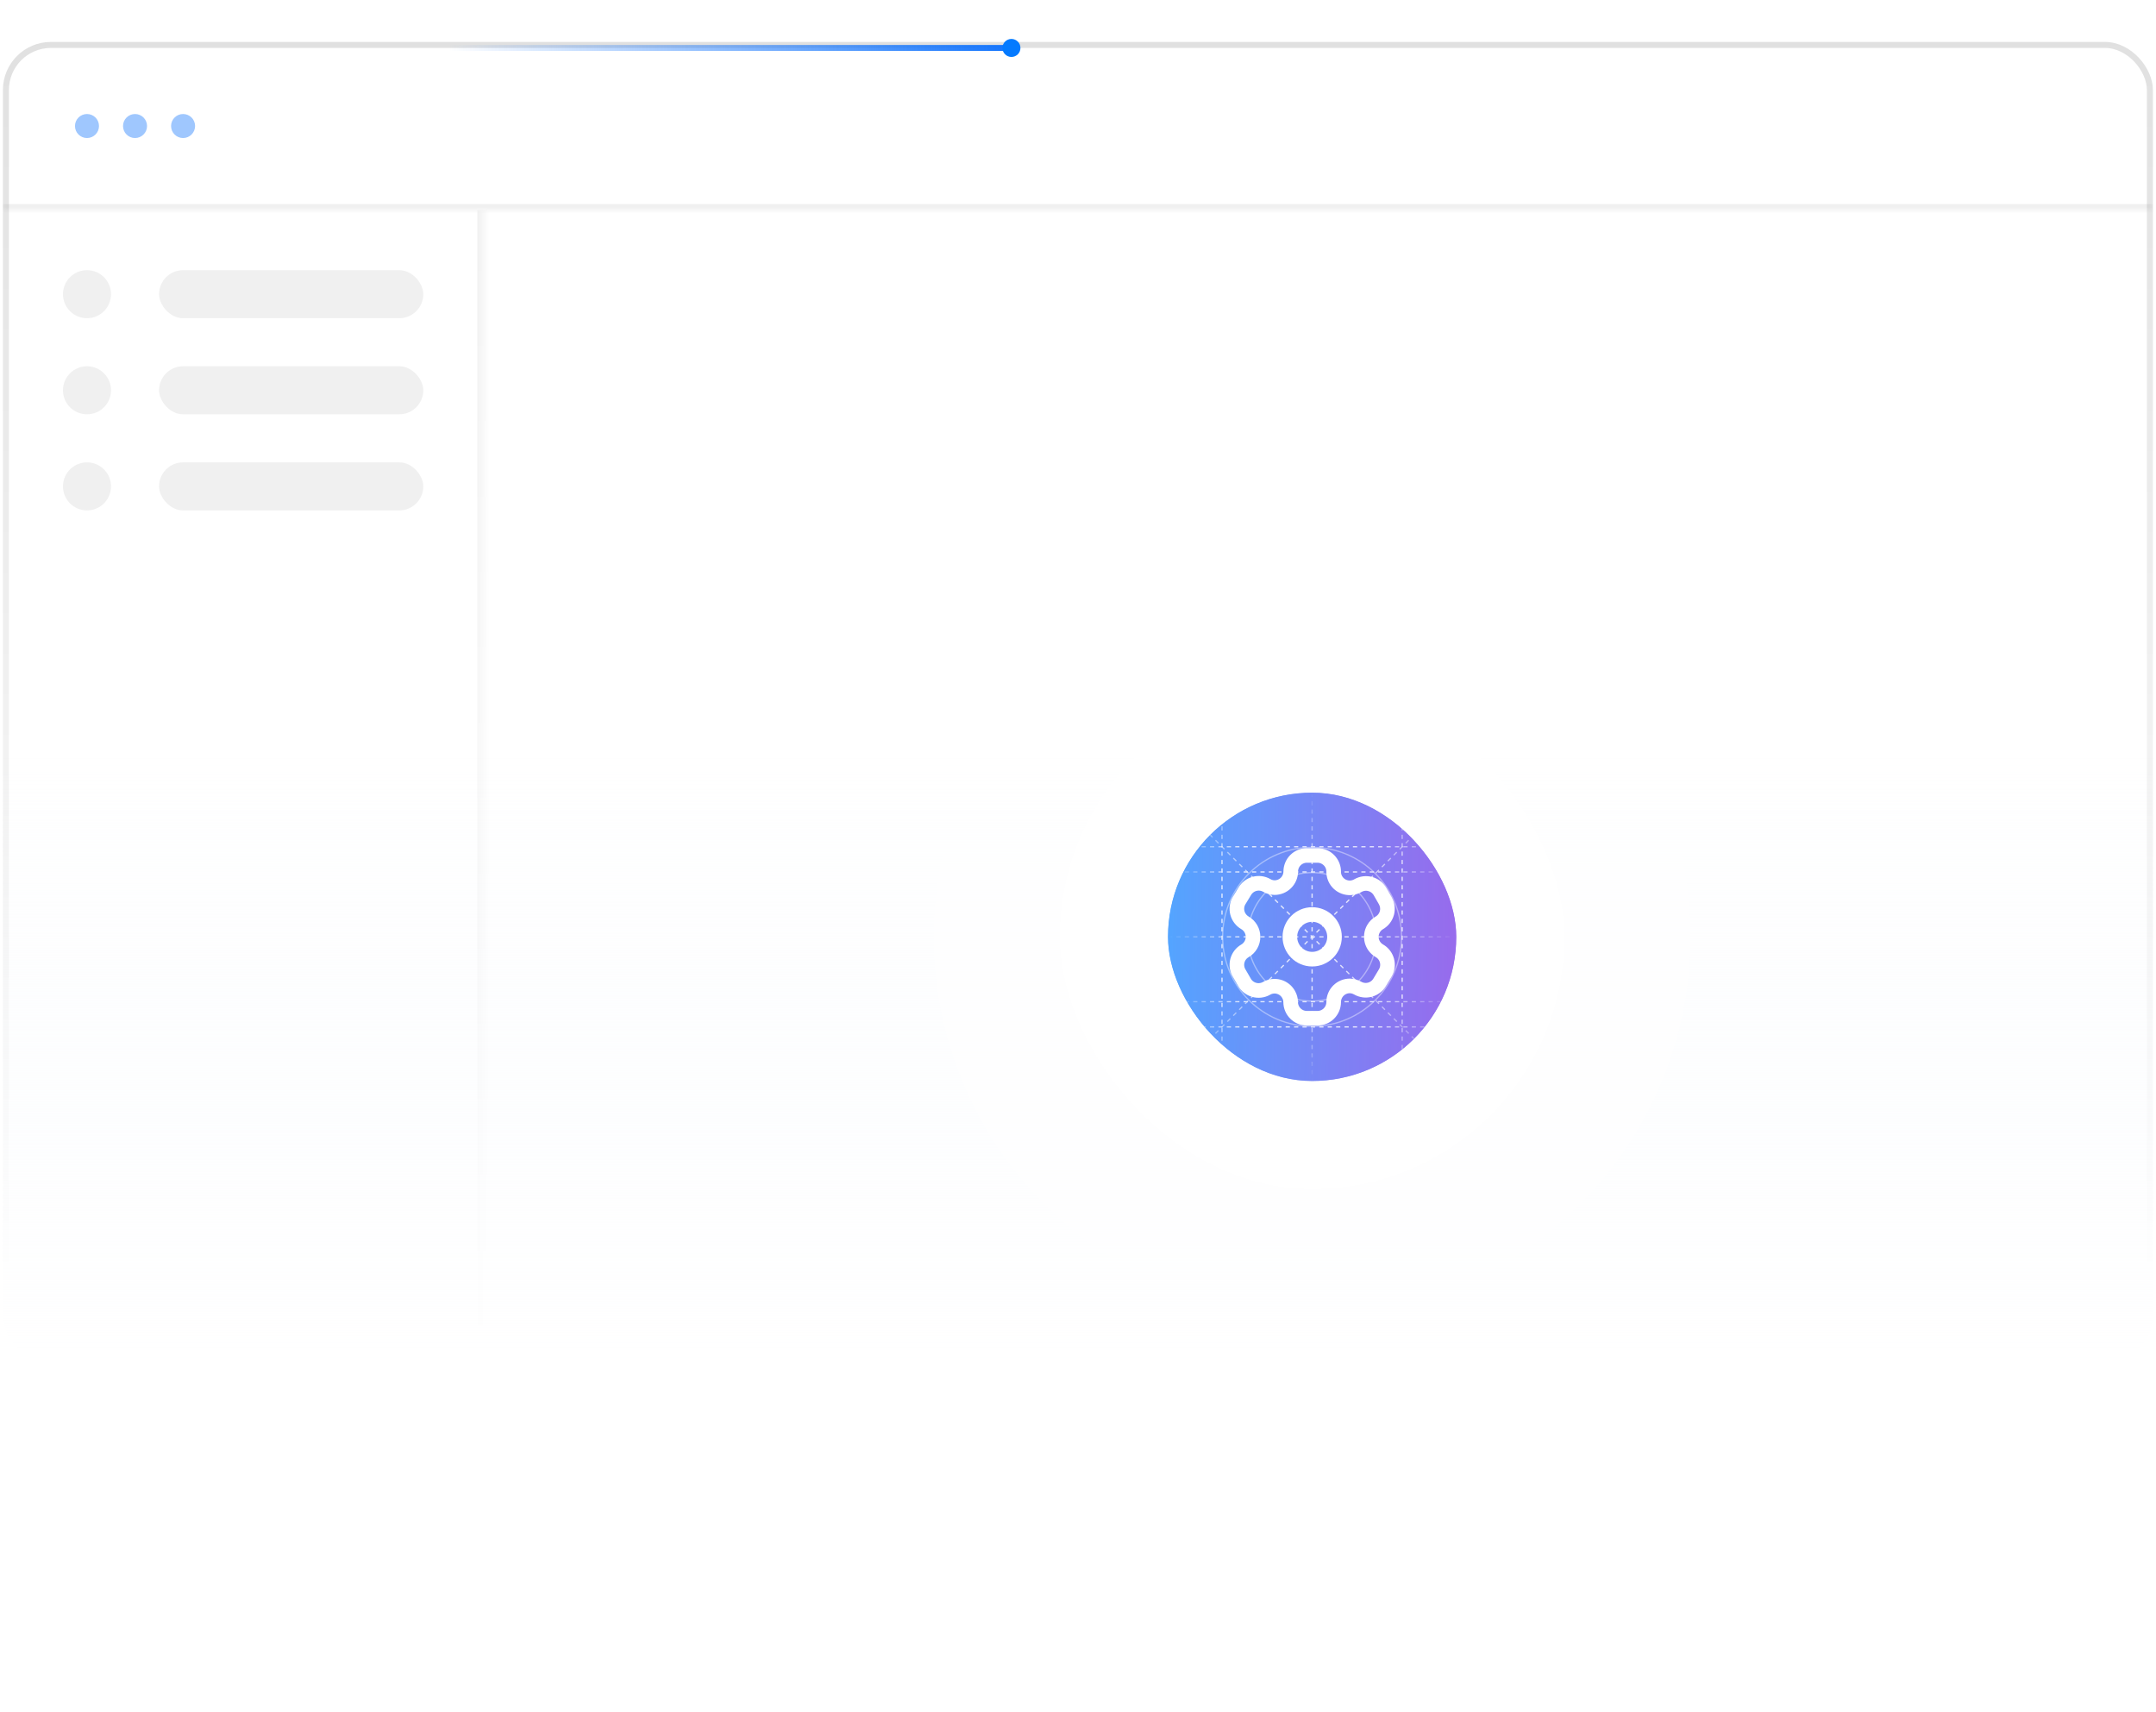 <svg width="359" height="285" viewBox="0 0 359 285" fill="none" xmlns="http://www.w3.org/2000/svg">
<rect x="0.485" y="6.982" width="358" height="220" rx="8" fill="url(#paint0_linear_43_561)" fill-opacity="1"/>
<rect x="0.985" y="7.482" width="357" height="219" rx="7.5" stroke="url(#paint1_linear_43_561)" stroke-opacity="0.12"/>
<g filter="url(#filter0_b_43_561)">
<mask id="path-3-inside-1_43_561" fill="white">
<path d="M0.485 6.982H358.485V34.982H0.485V6.982Z"/>
</mask>
<path d="M358.485 33.982H0.485V35.982H358.485V33.982Z" fill="black" fill-opacity="0.06" mask="url(#path-3-inside-1_43_561)"/>
</g>
<g filter="url(#filter1_b_43_561)">
<mask id="path-5-inside-2_43_561" fill="white">
<path d="M0.485 34.982H80.485V226.982H0.485V34.982Z"/>
</mask>
<path d="M79.485 34.982V226.982H81.485V34.982H79.485Z" fill="url(#paint2_linear_43_561)" fill-opacity="0.06" mask="url(#path-5-inside-2_43_561)"/>
</g>
<circle cx="14.485" cy="48.982" r="4" fill="black" fill-opacity="0.06"/>
<circle cx="14.485" cy="64.982" r="4" fill="black" fill-opacity="0.06"/>
<circle cx="14.485" cy="80.982" r="4" fill="black" fill-opacity="0.06"/>
<circle cx="14.485" cy="20.982" r="2" fill="#9FC7FE"/>
<circle cx="22.485" cy="20.982" r="2" fill="#9FC7FE"/>
<circle cx="30.485" cy="20.982" r="2" fill="#9FC7FE"/>
<rect x="26.485" y="44.982" width="44" height="8" rx="4" fill="black" fill-opacity="0.06"/>
<rect x="26.485" y="60.982" width="44" height="8" rx="4" fill="black" fill-opacity="0.06"/>
<rect x="26.485" y="76.982" width="44" height="8" rx="4" fill="black" fill-opacity="0.06"/>
<g filter="url(#filter2_bd_43_561)">
<circle cx="218.485" cy="131.982" r="81" fill="white" fill-opacity="0.2" shape-rendering="crispEdges"/>
</g>
<g filter="url(#filter3_bd_43_561)">
<circle cx="218.485" cy="131.982" r="63" fill="white" fill-opacity="0.4" shape-rendering="crispEdges"/>
</g>
<g filter="url(#filter4_d_43_561)">
<rect x="176.485" y="89.982" width="84" height="84" rx="42" fill="white" shape-rendering="crispEdges"/>
<g clip-path="url(#clip0_43_561)">
<rect x="194.485" y="107.982" width="48" height="48" rx="11.121" fill="url(#paint3_linear_43_561)"/>
<g clip-path="url(#clip1_43_561)">
<g filter="url(#filter5_b_43_561)">
<rect x="192.165" y="105.665" width="52.13" height="52.13" rx="11.121" fill="white" fill-opacity="0.32"/>
<rect x="192.617" y="106.117" width="51.227" height="51.227" rx="10.669" stroke="white" stroke-opacity="0.2" stroke-width="0.904"/>
</g>
<g opacity="0.8">
<circle opacity="0.5" cx="218.477" cy="131.983" r="10.696" stroke="white" stroke-width="0.209"/>
<circle opacity="0.5" cx="218.478" cy="131.982" r="14.896" stroke="white" stroke-width="0.209"/>
<path d="M203.478 107.982V155.982" stroke="url(#paint4_linear_43_561)" stroke-width="0.209" stroke-dasharray="0.7 0.7"/>
<path d="M233.478 107.982V155.982" stroke="url(#paint5_linear_43_561)" stroke-width="0.209" stroke-dasharray="0.7 0.7"/>
<path d="M218.478 107.982V155.982" stroke="url(#paint6_linear_43_561)" stroke-width="0.209" stroke-dasharray="0.7 0.7"/>
<path d="M194.478 146.982H242.478" stroke="url(#paint7_linear_43_561)" stroke-width="0.209" stroke-dasharray="0.7 0.7"/>
<path d="M194.478 142.782H242.478" stroke="url(#paint8_linear_43_561)" stroke-width="0.209" stroke-dasharray="0.7 0.7"/>
<path d="M194.478 121.183H242.478" stroke="url(#paint9_linear_43_561)" stroke-width="0.209" stroke-dasharray="0.7 0.7"/>
<path d="M194.478 131.982H242.478" stroke="url(#paint10_linear_43_561)" stroke-width="0.209" stroke-dasharray="0.7 0.7"/>
<path d="M194.478 116.982H242.478" stroke="url(#paint11_linear_43_561)" stroke-width="0.209" stroke-dasharray="0.7 0.7"/>
<path d="M194.478 107.982L242.478 155.982" stroke="url(#paint12_linear_43_561)" stroke-width="0.209" stroke-dasharray="0.7 0.7"/>
<path d="M242.478 107.982L194.478 155.982" stroke="url(#paint13_linear_43_561)" stroke-width="0.209" stroke-dasharray="0.7 0.7"/>
</g>
</g>
<path fill-rule="evenodd" clip-rule="evenodd" d="M230.671 125.968L229.793 124.445C229.436 123.827 228.849 123.374 228.159 123.188C227.47 123.002 226.735 123.096 226.115 123.451C225.811 123.631 225.474 123.748 225.124 123.797C224.774 123.846 224.418 123.826 224.076 123.737C223.734 123.648 223.413 123.493 223.132 123.28C222.85 123.067 222.613 122.8 222.434 122.495C222.203 122.104 222.079 121.659 222.075 121.205C222.085 120.844 222.023 120.485 221.892 120.148C221.761 119.812 221.564 119.505 221.312 119.247C221.061 118.988 220.76 118.782 220.427 118.642C220.094 118.501 219.737 118.429 219.376 118.43H217.608C217.254 118.43 216.904 118.5 216.578 118.636C216.251 118.771 215.955 118.97 215.705 119.221C215.456 119.472 215.259 119.769 215.125 120.096C214.991 120.423 214.922 120.774 214.924 121.127C214.914 121.836 214.625 122.513 214.121 123.01C213.616 123.508 212.935 123.787 212.227 123.787C211.772 123.782 211.326 123.657 210.935 123.424C210.315 123.07 209.58 122.975 208.891 123.161C208.201 123.348 207.614 123.8 207.257 124.419L206.314 125.968C205.958 126.586 205.861 127.32 206.045 128.01C206.229 128.699 206.679 129.287 207.295 129.646C207.706 129.883 208.046 130.223 208.283 130.633C208.52 131.044 208.645 131.509 208.645 131.982C208.645 132.456 208.52 132.921 208.283 133.332C208.046 133.742 207.706 134.082 207.295 134.319C206.679 134.675 206.23 135.262 206.046 135.949C205.862 136.637 205.958 137.369 206.314 137.985L207.205 139.521C207.377 139.832 207.609 140.106 207.888 140.327C208.166 140.547 208.486 140.711 208.827 140.808C209.169 140.905 209.527 140.934 209.88 140.892C210.233 140.851 210.574 140.74 210.884 140.566C211.189 140.388 211.526 140.272 211.876 140.226C212.225 140.179 212.581 140.201 212.922 140.293C213.263 140.384 213.582 140.542 213.862 140.757C214.141 140.973 214.375 141.241 214.55 141.547C214.782 141.938 214.906 142.384 214.91 142.838C214.91 144.328 216.118 145.535 217.608 145.535H219.376C220.861 145.535 222.066 144.337 222.075 142.85C222.073 142.496 222.142 142.144 222.277 141.816C222.412 141.488 222.61 141.19 222.861 140.939C223.112 140.688 223.41 140.49 223.738 140.355C224.066 140.22 224.418 140.151 224.772 140.153C225.225 140.165 225.669 140.29 226.063 140.514C226.681 140.87 227.415 140.967 228.105 140.784C228.794 140.6 229.383 140.15 229.742 139.534L230.671 137.984C230.849 137.678 230.965 137.34 231.012 136.99C231.059 136.639 231.036 136.283 230.945 135.941C230.853 135.599 230.696 135.279 230.48 134.999C230.265 134.718 229.996 134.483 229.69 134.306C229.383 134.13 229.114 133.895 228.898 133.614C228.682 133.333 228.524 133.012 228.433 132.67C228.342 132.328 228.319 131.972 228.367 131.621C228.414 131.27 228.53 130.932 228.708 130.626C228.942 130.218 229.281 129.88 229.69 129.646C230.303 129.287 230.75 128.701 230.934 128.015C231.118 127.328 231.023 126.597 230.671 125.98V125.968Z" stroke="white" stroke-width="2.433" stroke-linecap="round" stroke-linejoin="round"/>
<path d="M218.495 135.7C220.548 135.7 222.213 134.036 222.213 131.983C222.213 129.93 220.548 128.266 218.495 128.266C216.443 128.266 214.778 129.93 214.778 131.983C214.778 134.036 216.443 135.7 218.495 135.7Z" stroke="white" stroke-width="2.433" stroke-linecap="round" stroke-linejoin="round"/>
</g>
</g>
<path d="M168.737 7.982L146.768 7.982L74.737 7.982" stroke="url(#paint14_linear_43_561)" stroke-linejoin="round"/>
<g filter="url(#filter6_d_43_561)">
<circle cx="1.5" cy="1.5" r="1.5" transform="matrix(1 0 0 -1 166.917 9.482)" fill="#047AFF"/>
</g>
<defs>
<filter id="filter0_b_43_561" x="-99.515" y="-93.018" width="558" height="228" filterUnits="userSpaceOnUse" color-interpolation-filters="sRGB">
<feFlood flood-opacity="0" result="BackgroundImageFix"/>
<feGaussianBlur in="BackgroundImageFix" stdDeviation="50"/>
<feComposite in2="SourceAlpha" operator="in" result="effect1_backgroundBlur_43_561"/>
<feBlend mode="normal" in="SourceGraphic" in2="effect1_backgroundBlur_43_561" result="shape"/>
</filter>
<filter id="filter1_b_43_561" x="-99.515" y="-65.018" width="280" height="392" filterUnits="userSpaceOnUse" color-interpolation-filters="sRGB">
<feFlood flood-opacity="0" result="BackgroundImageFix"/>
<feGaussianBlur in="BackgroundImageFix" stdDeviation="50"/>
<feComposite in2="SourceAlpha" operator="in" result="effect1_backgroundBlur_43_561"/>
<feBlend mode="normal" in="SourceGraphic" in2="effect1_backgroundBlur_43_561" result="shape"/>
</filter>
<filter id="filter2_bd_43_561" x="89.485" y="26.982" width="258" height="258" filterUnits="userSpaceOnUse" color-interpolation-filters="sRGB">
<feFlood flood-opacity="0" result="BackgroundImageFix"/>
<feGaussianBlur in="BackgroundImageFix" stdDeviation="4"/>
<feComposite in2="SourceAlpha" operator="in" result="effect1_backgroundBlur_43_561"/>
<feColorMatrix in="SourceAlpha" type="matrix" values="0 0 0 0 0 0 0 0 0 0 0 0 0 0 0 0 0 0 127 0" result="hardAlpha"/>
<feOffset dy="24"/>
<feGaussianBlur stdDeviation="24"/>
<feComposite in2="hardAlpha" operator="out"/>
<feColorMatrix type="matrix" values="0 0 0 0 0.008 0 0 0 0 0.144 0 0 0 0 0.242 0 0 0 0.08 0"/>
<feBlend mode="normal" in2="effect1_backgroundBlur_43_561" result="effect2_dropShadow_43_561"/>
<feBlend mode="normal" in="SourceGraphic" in2="effect2_dropShadow_43_561" result="shape"/>
</filter>
<filter id="filter3_bd_43_561" x="107.485" y="44.982" width="222" height="222" filterUnits="userSpaceOnUse" color-interpolation-filters="sRGB">
<feFlood flood-opacity="0" result="BackgroundImageFix"/>
<feGaussianBlur in="BackgroundImageFix" stdDeviation="4"/>
<feComposite in2="SourceAlpha" operator="in" result="effect1_backgroundBlur_43_561"/>
<feColorMatrix in="SourceAlpha" type="matrix" values="0 0 0 0 0 0 0 0 0 0 0 0 0 0 0 0 0 0 127 0" result="hardAlpha"/>
<feOffset dy="24"/>
<feGaussianBlur stdDeviation="24"/>
<feComposite in2="hardAlpha" operator="out"/>
<feColorMatrix type="matrix" values="0 0 0 0 0.008 0 0 0 0 0.144 0 0 0 0 0.242 0 0 0 0.08 0"/>
<feBlend mode="normal" in2="effect1_backgroundBlur_43_561" result="effect2_dropShadow_43_561"/>
<feBlend mode="normal" in="SourceGraphic" in2="effect2_dropShadow_43_561" result="shape"/>
</filter>
<filter id="filter4_d_43_561" x="128.485" y="65.982" width="180" height="180" filterUnits="userSpaceOnUse" color-interpolation-filters="sRGB">
<feFlood flood-opacity="0" result="BackgroundImageFix"/>
<feColorMatrix in="SourceAlpha" type="matrix" values="0 0 0 0 0 0 0 0 0 0 0 0 0 0 0 0 0 0 127 0" result="hardAlpha"/>
<feOffset dy="24"/>
<feGaussianBlur stdDeviation="24"/>
<feComposite in2="hardAlpha" operator="out"/>
<feColorMatrix type="matrix" values="0 0 0 0 0.008 0 0 0 0 0.144 0 0 0 0 0.242 0 0 0 0.08 0"/>
<feBlend mode="normal" in2="BackgroundImageFix" result="effect1_dropShadow_43_561"/>
<feBlend mode="normal" in="SourceGraphic" in2="effect1_dropShadow_43_561" result="shape"/>
</filter>
<filter id="filter5_b_43_561" x="181.044" y="94.544" width="74.373" height="74.373" filterUnits="userSpaceOnUse" color-interpolation-filters="sRGB">
<feFlood flood-opacity="0" result="BackgroundImageFix"/>
<feGaussianBlur in="BackgroundImageFix" stdDeviation="5.561"/>
<feComposite in2="SourceAlpha" operator="in" result="effect1_backgroundBlur_43_561"/>
<feBlend mode="normal" in="SourceGraphic" in2="effect1_backgroundBlur_43_561" result="shape"/>
</filter>
<filter id="filter6_d_43_561" x="160.917" y="0.482" width="15" height="15" filterUnits="userSpaceOnUse" color-interpolation-filters="sRGB">
<feFlood flood-opacity="0" result="BackgroundImageFix"/>
<feColorMatrix in="SourceAlpha" type="matrix" values="0 0 0 0 0 0 0 0 0 0 0 0 0 0 0 0 0 0 127 0" result="hardAlpha"/>
<feOffset/>
<feGaussianBlur stdDeviation="3"/>
<feComposite in2="hardAlpha" operator="out"/>
<feColorMatrix type="matrix" values="0 0 0 0 0.016 0 0 0 0 0.478 0 0 0 0 1 0 0 0 1 0"/>
<feBlend mode="normal" in2="BackgroundImageFix" result="effect1_dropShadow_43_561"/>
<feBlend mode="normal" in="SourceGraphic" in2="effect1_dropShadow_43_561" result="shape"/>
</filter>
<linearGradient id="paint0_linear_43_561" x1="179.485" y1="6.982" x2="179.485" y2="226.982" gradientUnits="userSpaceOnUse">
<stop stop-color="white"/>
<stop offset="0.536" stop-color="white"/>
<stop offset="1" stop-color="#F7F9FC" stop-opacity="0"/>
</linearGradient>
<linearGradient id="paint1_linear_43_561" x1="179.485" y1="6.982" x2="179.485" y2="213.482" gradientUnits="userSpaceOnUse">
<stop/>
<stop offset="1" stop-opacity="0"/>
</linearGradient>
<linearGradient id="paint2_linear_43_561" x1="40.485" y1="34.982" x2="40.485" y2="226.982" gradientUnits="userSpaceOnUse">
<stop/>
<stop offset="1" stop-opacity="0"/>
</linearGradient>
<linearGradient id="paint3_linear_43_561" x1="194.927" y1="107.847" x2="251.462" y2="108.908" gradientUnits="userSpaceOnUse">
<stop stop-color="#047AFF"/>
<stop offset="1" stop-color="#7917DF"/>
</linearGradient>
<linearGradient id="paint4_linear_43_561" x1="203.978" y1="107.982" x2="203.978" y2="155.982" gradientUnits="userSpaceOnUse">
<stop stop-color="white" stop-opacity="0"/>
<stop offset="0.26" stop-color="white"/>
<stop offset="0.471" stop-color="white"/>
<stop offset="0.71" stop-color="white"/>
<stop offset="1" stop-color="white" stop-opacity="0"/>
</linearGradient>
<linearGradient id="paint5_linear_43_561" x1="233.978" y1="107.982" x2="233.978" y2="155.982" gradientUnits="userSpaceOnUse">
<stop stop-color="white" stop-opacity="0"/>
<stop offset="0.26" stop-color="white"/>
<stop offset="0.471" stop-color="white"/>
<stop offset="0.71" stop-color="white"/>
<stop offset="1" stop-color="white" stop-opacity="0"/>
</linearGradient>
<linearGradient id="paint6_linear_43_561" x1="218.978" y1="107.982" x2="218.978" y2="155.982" gradientUnits="userSpaceOnUse">
<stop stop-color="white" stop-opacity="0"/>
<stop offset="0.26" stop-color="white"/>
<stop offset="0.471" stop-color="white"/>
<stop offset="0.71" stop-color="white"/>
<stop offset="1" stop-color="white" stop-opacity="0"/>
</linearGradient>
<linearGradient id="paint7_linear_43_561" x1="194.478" y1="146.482" x2="242.478" y2="146.482" gradientUnits="userSpaceOnUse">
<stop stop-color="white" stop-opacity="0"/>
<stop offset="0.26" stop-color="white"/>
<stop offset="0.471" stop-color="white"/>
<stop offset="0.71" stop-color="white"/>
<stop offset="1" stop-color="white" stop-opacity="0"/>
</linearGradient>
<linearGradient id="paint8_linear_43_561" x1="194.478" y1="142.282" x2="242.478" y2="142.282" gradientUnits="userSpaceOnUse">
<stop stop-color="white" stop-opacity="0"/>
<stop offset="0.26" stop-color="white"/>
<stop offset="0.471" stop-color="white"/>
<stop offset="0.71" stop-color="white"/>
<stop offset="1" stop-color="white" stop-opacity="0"/>
</linearGradient>
<linearGradient id="paint9_linear_43_561" x1="194.478" y1="120.683" x2="242.478" y2="120.683" gradientUnits="userSpaceOnUse">
<stop stop-color="white" stop-opacity="0"/>
<stop offset="0.26" stop-color="white"/>
<stop offset="0.471" stop-color="white"/>
<stop offset="0.71" stop-color="white"/>
<stop offset="1" stop-color="white" stop-opacity="0"/>
</linearGradient>
<linearGradient id="paint10_linear_43_561" x1="194.478" y1="131.482" x2="242.478" y2="131.482" gradientUnits="userSpaceOnUse">
<stop stop-color="white" stop-opacity="0"/>
<stop offset="0.26" stop-color="white"/>
<stop offset="0.471" stop-color="white"/>
<stop offset="0.71" stop-color="white"/>
<stop offset="1" stop-color="white" stop-opacity="0"/>
</linearGradient>
<linearGradient id="paint11_linear_43_561" x1="194.478" y1="116.482" x2="242.478" y2="116.482" gradientUnits="userSpaceOnUse">
<stop stop-color="white" stop-opacity="0"/>
<stop offset="0.26" stop-color="white"/>
<stop offset="0.471" stop-color="white"/>
<stop offset="0.71" stop-color="white"/>
<stop offset="1" stop-color="white" stop-opacity="0"/>
</linearGradient>
<linearGradient id="paint12_linear_43_561" x1="194.831" y1="107.629" x2="242.831" y2="155.629" gradientUnits="userSpaceOnUse">
<stop stop-color="white" stop-opacity="0"/>
<stop offset="0.355" stop-color="white"/>
<stop offset="0.471" stop-color="white"/>
<stop offset="0.588" stop-color="white"/>
<stop offset="1" stop-color="white" stop-opacity="0"/>
</linearGradient>
<linearGradient id="paint13_linear_43_561" x1="242.124" y1="107.629" x2="194.124" y2="155.629" gradientUnits="userSpaceOnUse">
<stop stop-color="white" stop-opacity="0"/>
<stop offset="0.355" stop-color="white"/>
<stop offset="0.471" stop-color="white"/>
<stop offset="0.588" stop-color="white"/>
<stop offset="1" stop-color="white" stop-opacity="0"/>
</linearGradient>
<linearGradient id="paint14_linear_43_561" x1="170.428" y1="7.982" x2="74.737" y2="7.982" gradientUnits="userSpaceOnUse">
<stop stop-color="#0F72FD"/>
<stop offset="1" stop-color="#0F72FD" stop-opacity="0"/>
</linearGradient>
<clipPath id="clip0_43_561">
<rect x="194.485" y="107.982" width="48" height="48" rx="24" fill="white"/>
</clipPath>
<clipPath id="clip1_43_561">
<rect x="194.485" y="107.982" width="48" height="48" rx="10.426" fill="white"/>
</clipPath>
</defs>
</svg>
